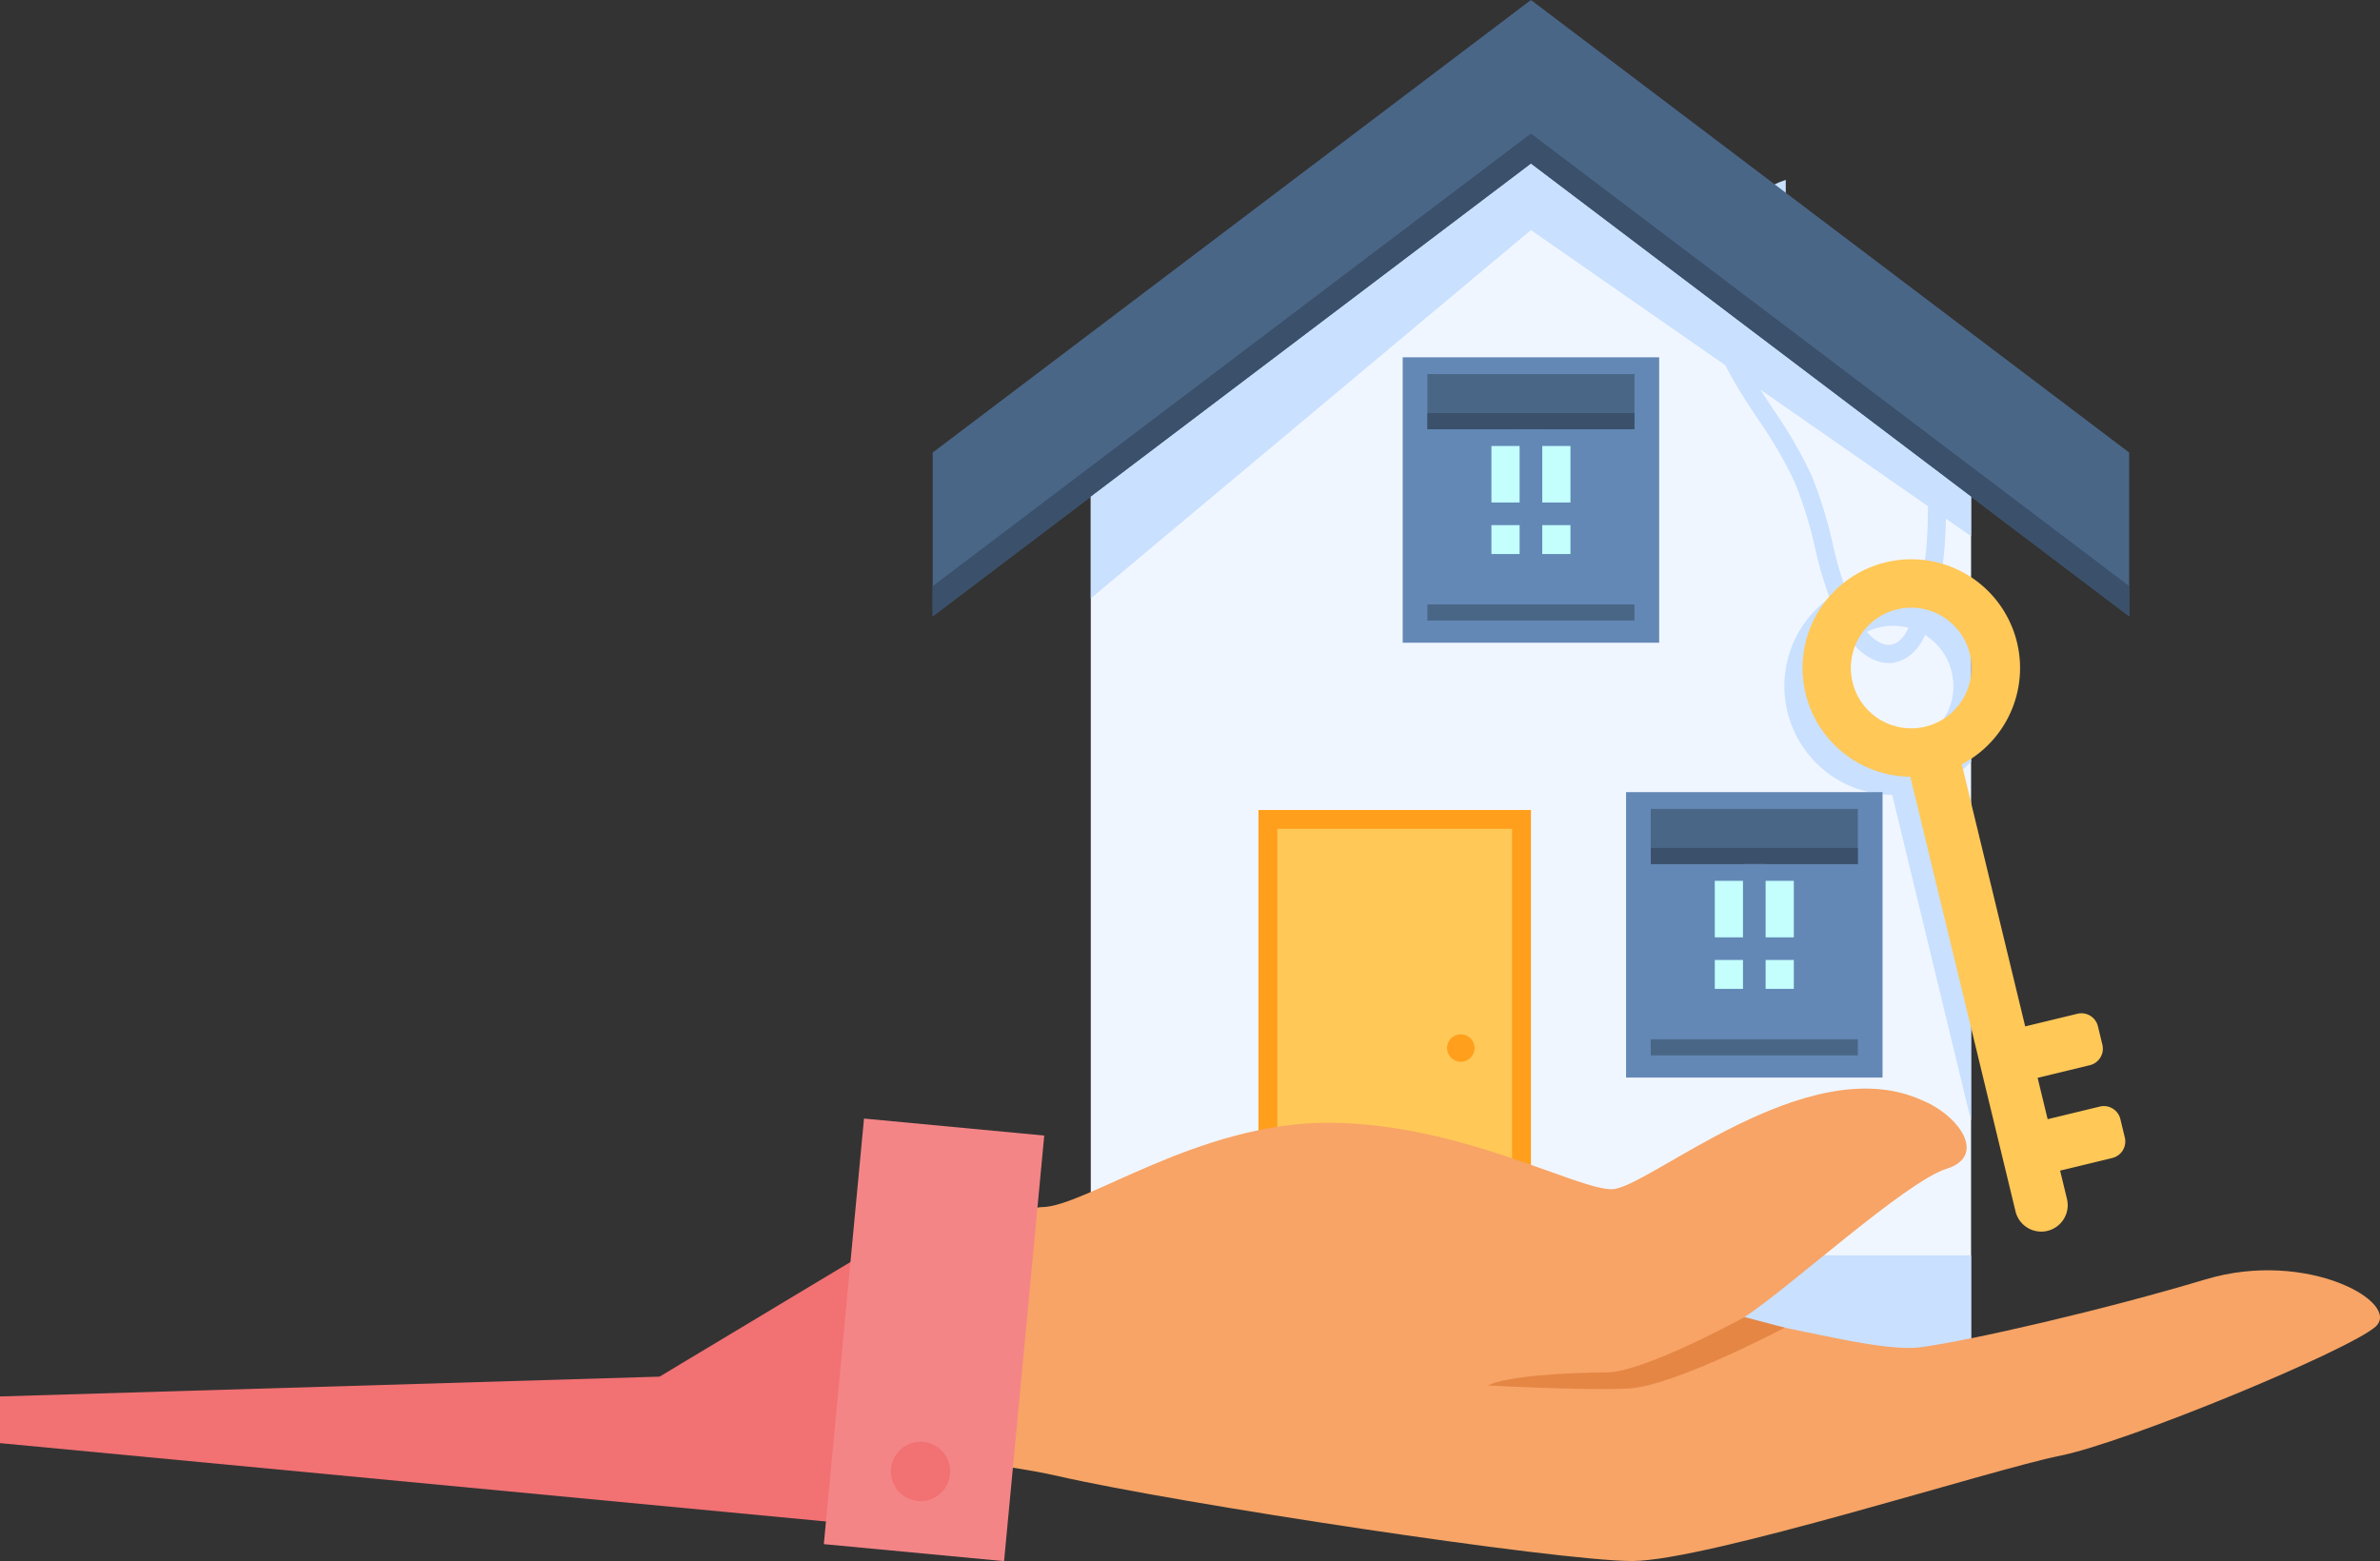 <svg xmlns="http://www.w3.org/2000/svg" width="100%" height="100%" viewBox="0 0 268.281 175.995">
    <rect x="0" y="0" width="268.281" height="175.995" fill="#333333" stroke="none"/>
    <g id="Groupe_444" data-name="Groupe 444" transform="translate(0 0)">
      <g id="Groupe_391" data-name="Groupe 391" transform="translate(105.136 0)">
        <path id="Tracé_769" data-name="Tracé 769" d="M941.3,440.73H842.071V341.3l49.616-37.539L941.3,341.3Z" transform="translate(-824.25 -285.302)" fill="#f0f6ff"/>
        <path id="Tracé_770" data-name="Tracé 770" d="M1485.284,537.42c-.083.723-.155,1.448-.206,2.173-.082,1.156-.119,2.333-.155,3.473a41.8,41.8,0,0,1-.563,6.691,12.225,12.225,0,0,1,1.968.558,42.593,42.593,0,0,0,.636-7.185c.036-1.12.072-2.277.151-3.392.021-.292.045-.585.072-.879Z" transform="translate(-1372.754 -484.843)" fill="#c9e0ff"/>
        <path id="Tracé_771" data-name="Tracé 771" d="M1340.324,366.216c-.039.113-.082.237-.131.376-.447,1.254-1.51,2.43-2.79,2.048-1.222-.365-2.314-1.526-3.245-3.452a41.379,41.379,0,0,1-2.6-8.021,48.021,48.021,0,0,0-2.4-7.669,51.377,51.377,0,0,0-4.313-7.407c-2.8-4.247-5.445-8.258-5.44-12.954.006-4.609,2.894-9.094,6.866-10.665l.028-.011V316.29c-.267.091-.529.185-.779.284a13.622,13.622,0,0,0-8.158,12.561c-.007,5.31,2.933,9.769,5.777,14.081a49.9,49.9,0,0,1,4.149,7.105,46.5,46.5,0,0,1,2.289,7.346,43.568,43.568,0,0,0,2.745,8.411c1.208,2.5,2.68,3.976,4.5,4.519a3.759,3.759,0,0,0,1.081.162c1.959,0,3.552-1.614,4.217-3.482.064-.179.12-.34.169-.485A6.786,6.786,0,0,0,1340.324,366.216Z" transform="translate(-1230.138 -296.002)" fill="#c9e0ff"/>
        <path id="Tracé_772" data-name="Tracé 772" d="M1398.535,659.077l-3.095-12.792a12.194,12.194,0,0,0,3.095-2.315V626.885a12.258,12.258,0,1,0-8.893,20.8l8.893,36.759Zm-7.192-17.042a6.8,6.8,0,1,1,5.008-8.2A6.8,6.8,0,0,1,1391.343,642.035Z" transform="translate(-1281.484 -558.07)" fill="#c9e0ff"/>
        <rect id="Rectangle_136" data-name="Rectangle 136" width="99.231" height="13.897" transform="translate(17.82 141.532)" fill="#c9e0ff"/>
        <path id="Tracé_773" data-name="Tracé 773" d="M854.9,246.829l-67.436-51.022-67.436,51.022V228.371l67.436-51.022L854.9,228.371Z" transform="translate(-720.027 -177.349)" fill="#4a6687"/>
        <path id="Tracé_774" data-name="Tracé 774" d="M854.9,334.87l-67.436-51.022L720.027,334.87v-3.4l67.436-51.022L854.9,331.466Z" transform="translate(-720.027 -265.39)" fill="#3a506b"/>
        <rect id="Rectangle_137" data-name="Rectangle 137" width="30.714" height="64.11" transform="translate(36.722 91.319)" fill="#ff9f1c"/>
        <rect id="Rectangle_138" data-name="Rectangle 138" width="61.982" height="26.46" transform="translate(65.309 93.446) rotate(90)" fill="#ffc857"/>
        <rect id="Rectangle_139" data-name="Rectangle 139" width="13.616" height="26.46" transform="translate(65.309 141.813) rotate(90)" fill="#ffbc33"/>
        <g id="Groupe_389" data-name="Groupe 389" transform="translate(55.767 42.173)">
          <rect id="Rectangle_141" data-name="Rectangle 141" width="18.909" height="22.18" transform="translate(2.215 3.11)" fill="#c4fffe"/>
          <rect id="Rectangle_142" data-name="Rectangle 142" width="18.909" height="4.419" transform="translate(2.215 3.11)" fill="#b0e6e5"/>
          <rect id="Rectangle_143" data-name="Rectangle 143" width="18.909" height="22.18" transform="translate(2.215 3.11)" fill="none" stroke="#6388b5" stroke-miterlimit="10" stroke-width="10"/>
          <rect id="Rectangle_144" data-name="Rectangle 144" width="23.338" height="6.221" fill="#4a6687"/>
          <rect id="Rectangle_145" data-name="Rectangle 145" width="23.338" height="1.821" transform="translate(0 4.4)" fill="#3a506b"/>
          <rect id="Rectangle_146" data-name="Rectangle 146" width="23.338" height="1.821" transform="translate(0 25.972)" fill="#4a6687"/>
          <path id="Tracé_775" data-name="Tracé 775" d="M1127.376,508.773h-2.553v8.258h-8.258v2.552h8.258v8.258h2.553v-8.258h8.258v-2.552h-8.258Z" transform="translate(-1114.431 -502.552)" fill="#6388b5"/>
        </g>
        <path id="Tracé_776" data-name="Tracé 776" d="M1385.551,226.868Z" transform="translate(-1288.373 -219.637)" fill="#f0f6ff"/>
        <path id="Tracé_777" data-name="Tracé 777" d="M842.071,352.765l49.616-41.524L941.3,345.754V341.3L891.686,303.76,842.071,341.3Z" transform="translate(-824.25 -285.302)" fill="#c9e0ff"/>
        <ellipse id="Ellipse_24" data-name="Ellipse 24" cx="1.55" cy="1.55" rx="1.55" ry="1.55" transform="translate(57.982 116.609)" fill="#ff9f1c"/>
        <g id="Groupe_390" data-name="Groupe 390" transform="translate(80.945 91.198)">
          <rect id="Rectangle_147" data-name="Rectangle 147" width="18.909" height="22.18" transform="translate(2.215 3.11)" fill="#c4fffe"/>
          <rect id="Rectangle_148" data-name="Rectangle 148" width="18.909" height="4.419" transform="translate(2.215 3.11)" fill="#b0e6e5"/>
          <rect id="Rectangle_149" data-name="Rectangle 149" width="18.909" height="22.18" transform="translate(2.215 3.11)" fill="none" stroke="#6388b5" stroke-miterlimit="10" stroke-width="10"/>
          <rect id="Rectangle_150" data-name="Rectangle 150" width="23.338" height="6.221" fill="#4a6687"/>
          <rect id="Rectangle_151" data-name="Rectangle 151" width="23.338" height="1.821" transform="translate(0 4.4)" fill="#3a506b"/>
          <rect id="Rectangle_152" data-name="Rectangle 152" width="23.338" height="1.821" transform="translate(0 25.972)" fill="#4a6687"/>
          <path id="Tracé_778" data-name="Tracé 778" d="M1299.805,844.52h-2.552v8.259h-8.258v2.552h8.258v8.258h2.552v-8.258h8.259v-2.552h-8.259Z" transform="translate(-1286.86 -838.299)" fill="#6388b5"/>
        </g>
      </g>
      <path id="Tracé_779" data-name="Tracé 779" d="M1427.806,674.37l-.5-2.073a1.917,1.917,0,0,0-2.314-1.412l-5.885,1.424-1.129-4.664,5.886-1.424a1.917,1.917,0,0,0,1.412-2.314l-.5-2.073a1.917,1.917,0,0,0-2.314-1.412l-5.885,1.424-7.148-29.547a12.259,12.259,0,1,0-5.8,1.4l11.856,49a2.983,2.983,0,0,0,5.8-1.4l-.773-3.194,5.886-1.424A1.917,1.917,0,0,0,1427.806,674.37Zm-22.478-46.321a6.8,6.8,0,1,1,5.008-8.2A6.8,6.8,0,0,1,1405.328,628.049Z" transform="translate(-1188.29 -546.127)" fill="#ffc857"/>
      <path id="Tracé_780" data-name="Tracé 780" d="M677.9,1039.387c-11.478,3.443-26.4,6.886-32.137,7.652-4.03.537-12.4-1.755-20.208-3.169.126-.078.252-.157.373-.235,4.9-3.17,18.155-15.273,22.766-16.714s1.441-6.052-2.882-7.781c-12.968-5.764-30.835,10.086-34.87,10.086s-17.291-7.493-31.988-7.493-27.377,9.51-32.276,9.51-39.512,26.125-39.512,26.125h-4.491s32.52,1.148,45.91,4.208,56.24,9.565,64.657,9.565,40.554-10.33,48.206-11.86,32.52-11.86,35.58-14.538S689.375,1035.943,677.9,1039.387Z" transform="translate(-429.275 -895.147)" fill="#f7a466"/>
      <path id="Tracé_781" data-name="Tracé 781" d="M1177.678,1194.276s-11.341,6.248-15.6,6.248-11.314.4-13.311,1.464c0,0,10.516.58,15.707.356s17.729-6.872,17.729-6.872Z" transform="translate(-981.027 -1045.787)" fill="#e58645"/>
      <path id="Tracé_782" data-name="Tracé 782" d="M0,1038.522l110.252,10.461,3.976-41.911-39.876,23.953L0,1033.258Z" transform="translate(0 -875.819)" fill="#f27173"/>
      <rect id="Rectangle_154" data-name="Rectangle 154" width="20.399" height="48.173" transform="matrix(0.996, 0.094, -0.094, 0.996, 97.393, 126.11)" fill="#f48587"/>
      <ellipse id="Ellipse_25" data-name="Ellipse 25" cx="3.347" cy="3.347" rx="3.347" ry="3.347" transform="translate(100.421 162.548)" fill="#f27173"/>
    </g>
  </svg>
  